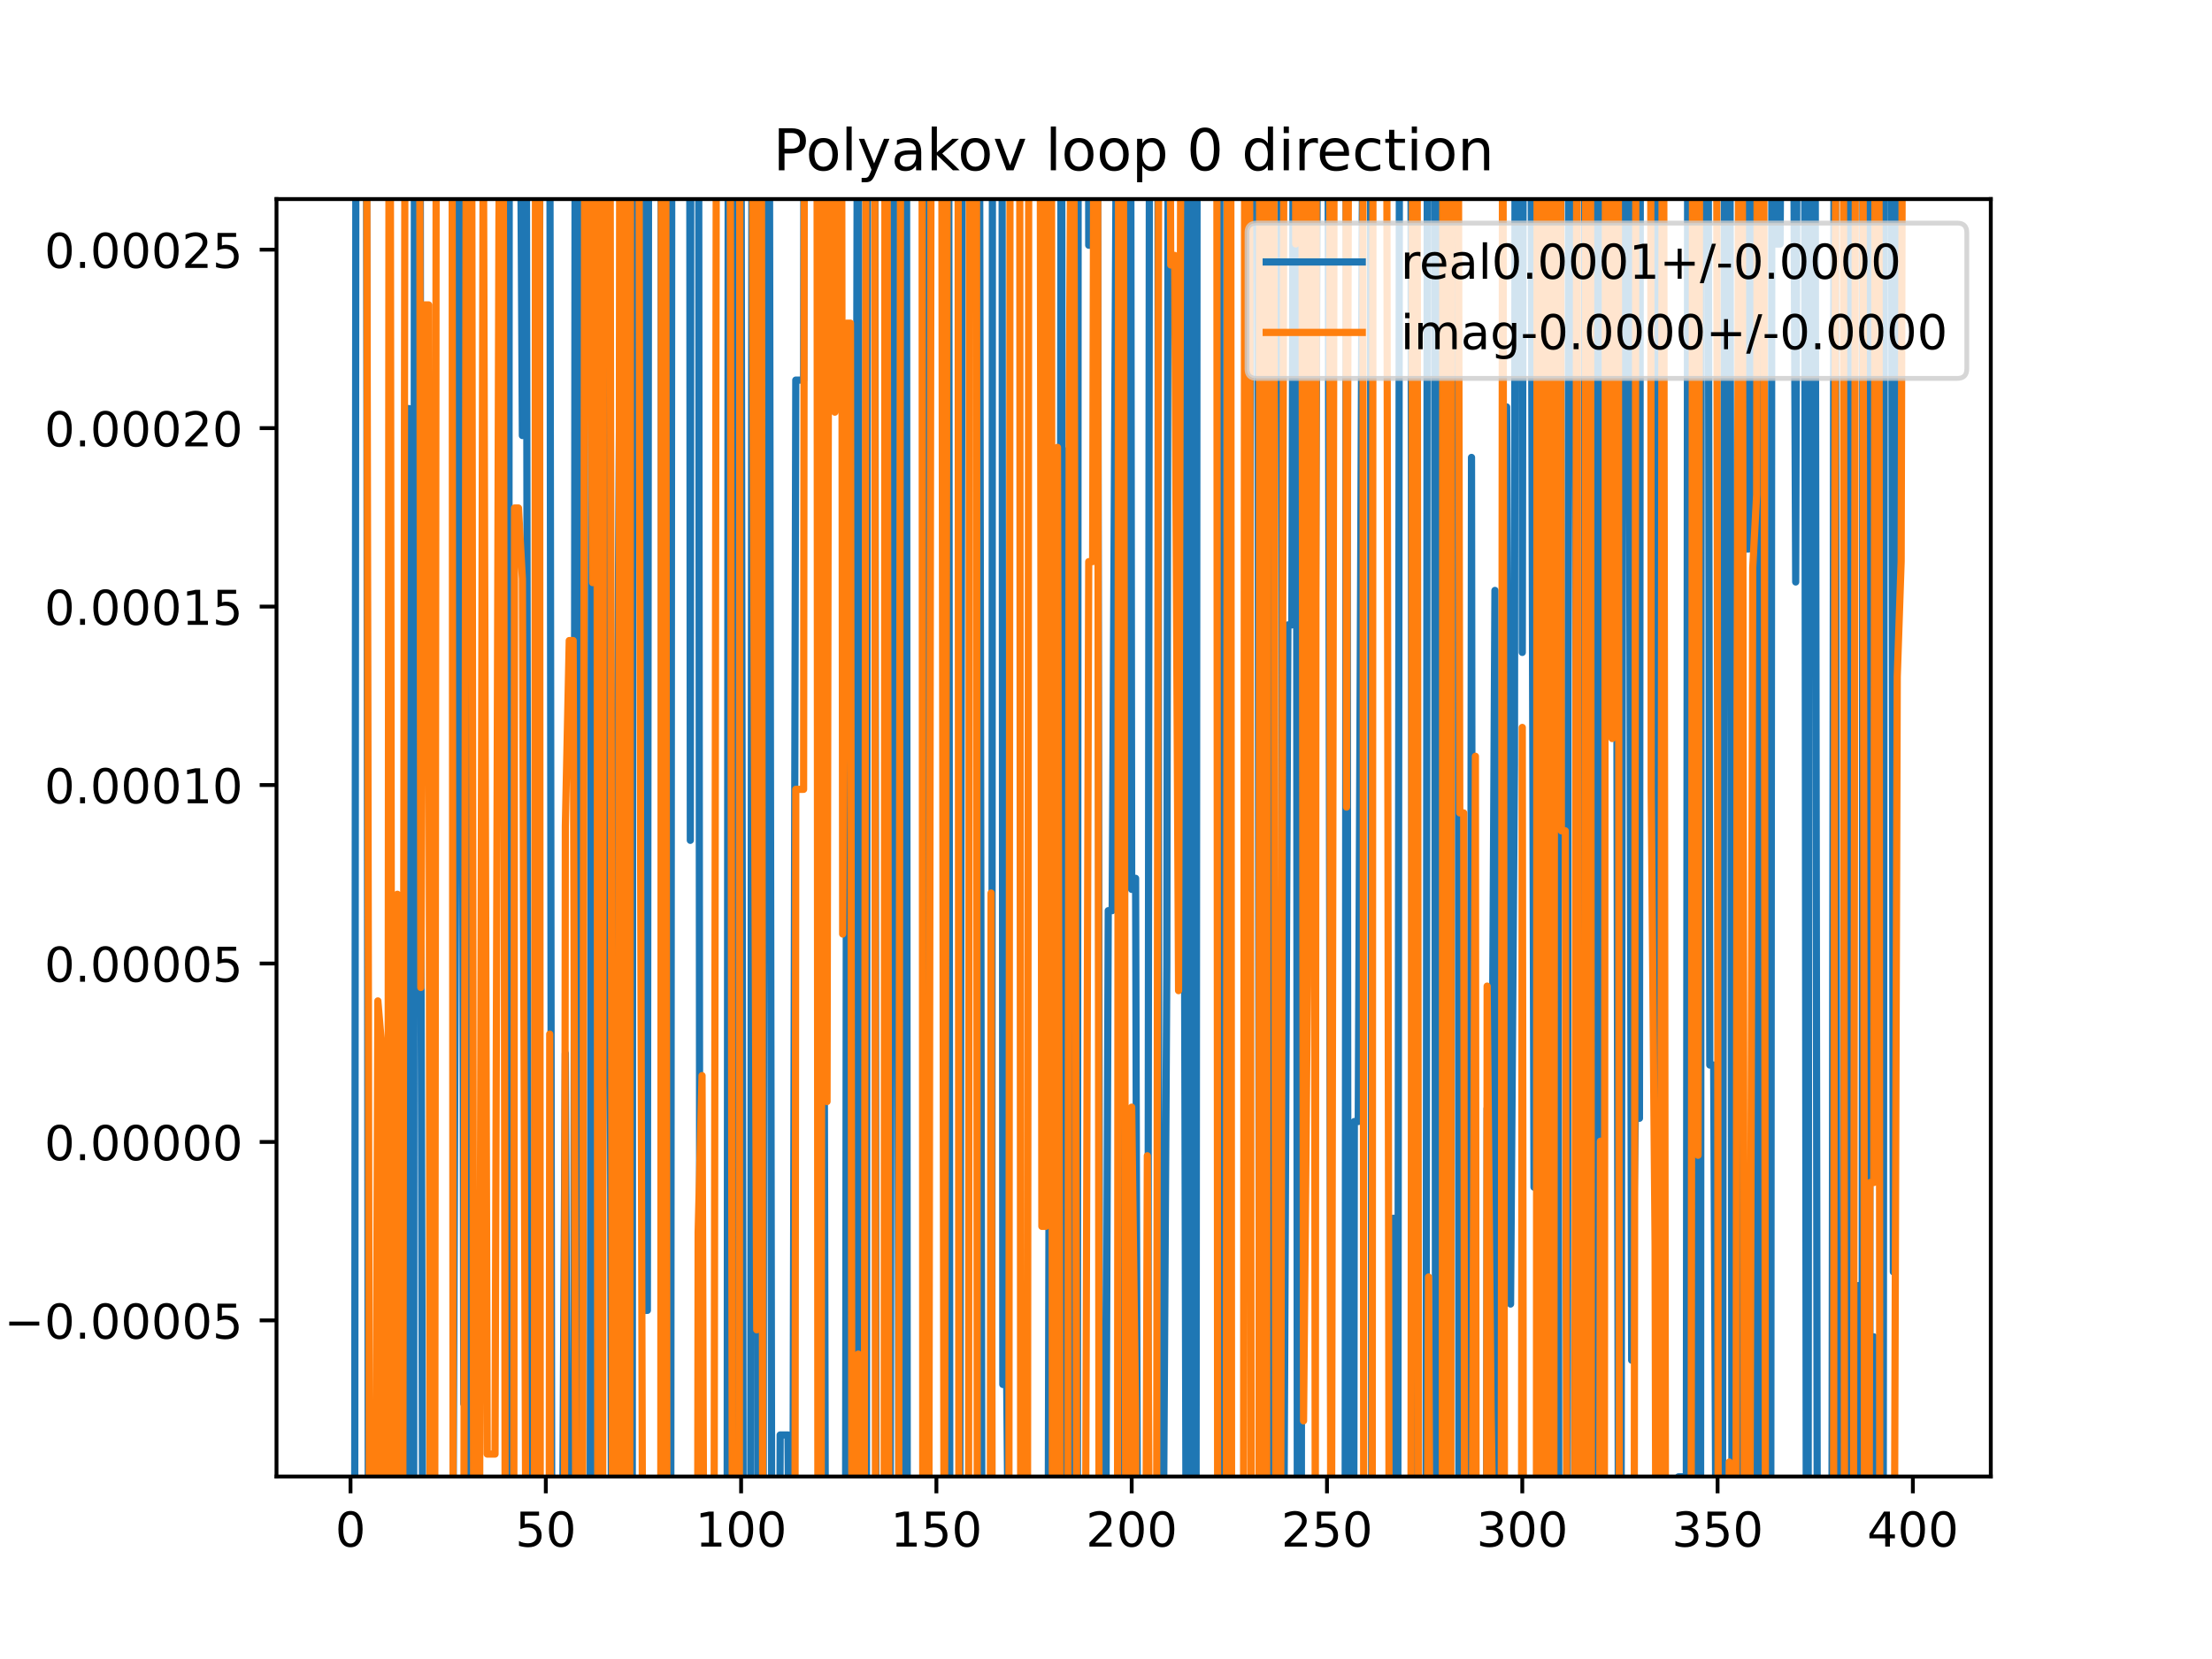 <?xml version="1.0" encoding="utf-8" standalone="no"?>
<!DOCTYPE svg PUBLIC "-//W3C//DTD SVG 1.1//EN"
  "http://www.w3.org/Graphics/SVG/1.1/DTD/svg11.dtd">
<!-- Created with matplotlib (https://matplotlib.org/) -->
<svg height="345.6pt" version="1.1" viewBox="0 0 460.8 345.6" width="460.8pt" xmlns="http://www.w3.org/2000/svg" xmlns:xlink="http://www.w3.org/1999/xlink">
 <defs>
  <style type="text/css">
*{stroke-linecap:butt;stroke-linejoin:round;}
  </style>
 </defs>
 <g id="figure_1">
  <g id="patch_1">
   <path d="M 0 345.6 
L 460.8 345.6 
L 460.8 0 
L 0 0 
z
" style="fill:#ffffff;"/>
  </g>
  <g id="axes_1">
   <g id="patch_2">
    <path d="M 57.6 307.584 
L 414.72 307.584 
L 414.72 41.472 
L 57.6 41.472 
z
" style="fill:#ffffff;"/>
   </g>
   <g id="matplotlib.axis_1">
    <g id="xtick_1">
     <g id="line2d_1">
      <defs>
       <path d="M 0 0 
L 0 3.5 
" id="m5880501906" style="stroke:#000000;stroke-width:0.8;"/>
      </defs>
      <g>
       <use style="stroke:#000000;stroke-width:0.8;" x="73.019" xlink:href="#m5880501906" y="307.584"/>
      </g>
     </g>
     <g id="text_1">
      <!-- 0 -->
      <defs>
       <path d="M 31.781 66.406 
Q 24.172 66.406 20.328 58.906 
Q 16.5 51.422 16.5 36.375 
Q 16.5 21.391 20.328 13.891 
Q 24.172 6.391 31.781 6.391 
Q 39.453 6.391 43.281 13.891 
Q 47.125 21.391 47.125 36.375 
Q 47.125 51.422 43.281 58.906 
Q 39.453 66.406 31.781 66.406 
z
M 31.781 74.219 
Q 44.047 74.219 50.516 64.516 
Q 56.984 54.828 56.984 36.375 
Q 56.984 17.969 50.516 8.266 
Q 44.047 -1.422 31.781 -1.422 
Q 19.531 -1.422 13.062 8.266 
Q 6.594 17.969 6.594 36.375 
Q 6.594 54.828 13.062 64.516 
Q 19.531 74.219 31.781 74.219 
z
" id="DejaVuSans-48"/>
      </defs>
      <g transform="translate(69.838 322.182)scale(0.1 -0.1)">
       <use xlink:href="#DejaVuSans-48"/>
      </g>
     </g>
    </g>
    <g id="xtick_2">
     <g id="line2d_2">
      <g>
       <use style="stroke:#000000;stroke-width:0.8;" x="113.703" xlink:href="#m5880501906" y="307.584"/>
      </g>
     </g>
     <g id="text_2">
      <!-- 50 -->
      <defs>
       <path d="M 10.797 72.906 
L 49.516 72.906 
L 49.516 64.594 
L 19.828 64.594 
L 19.828 46.734 
Q 21.969 47.469 24.109 47.828 
Q 26.266 48.188 28.422 48.188 
Q 40.625 48.188 47.75 41.5 
Q 54.891 34.812 54.891 23.391 
Q 54.891 11.625 47.562 5.094 
Q 40.234 -1.422 26.906 -1.422 
Q 22.312 -1.422 17.547 -0.641 
Q 12.797 0.141 7.719 1.703 
L 7.719 11.625 
Q 12.109 9.234 16.797 8.062 
Q 21.484 6.891 26.703 6.891 
Q 35.156 6.891 40.078 11.328 
Q 45.016 15.766 45.016 23.391 
Q 45.016 31 40.078 35.438 
Q 35.156 39.891 26.703 39.891 
Q 22.75 39.891 18.812 39.016 
Q 14.891 38.141 10.797 36.281 
z
" id="DejaVuSans-53"/>
      </defs>
      <g transform="translate(107.34 322.182)scale(0.1 -0.1)">
       <use xlink:href="#DejaVuSans-53"/>
       <use x="63.623" xlink:href="#DejaVuSans-48"/>
      </g>
     </g>
    </g>
    <g id="xtick_3">
     <g id="line2d_3">
      <g>
       <use style="stroke:#000000;stroke-width:0.8;" x="154.386" xlink:href="#m5880501906" y="307.584"/>
      </g>
     </g>
     <g id="text_3">
      <!-- 100 -->
      <defs>
       <path d="M 12.406 8.297 
L 28.516 8.297 
L 28.516 63.922 
L 10.984 60.406 
L 10.984 69.391 
L 28.422 72.906 
L 38.281 72.906 
L 38.281 8.297 
L 54.391 8.297 
L 54.391 0 
L 12.406 0 
z
" id="DejaVuSans-49"/>
      </defs>
      <g transform="translate(144.842 322.182)scale(0.1 -0.1)">
       <use xlink:href="#DejaVuSans-49"/>
       <use x="63.623" xlink:href="#DejaVuSans-48"/>
       <use x="127.246" xlink:href="#DejaVuSans-48"/>
      </g>
     </g>
    </g>
    <g id="xtick_4">
     <g id="line2d_4">
      <g>
       <use style="stroke:#000000;stroke-width:0.8;" x="195.07" xlink:href="#m5880501906" y="307.584"/>
      </g>
     </g>
     <g id="text_4">
      <!-- 150 -->
      <g transform="translate(185.526 322.182)scale(0.1 -0.1)">
       <use xlink:href="#DejaVuSans-49"/>
       <use x="63.623" xlink:href="#DejaVuSans-53"/>
       <use x="127.246" xlink:href="#DejaVuSans-48"/>
      </g>
     </g>
    </g>
    <g id="xtick_5">
     <g id="line2d_5">
      <g>
       <use style="stroke:#000000;stroke-width:0.8;" x="235.753" xlink:href="#m5880501906" y="307.584"/>
      </g>
     </g>
     <g id="text_5">
      <!-- 200 -->
      <defs>
       <path d="M 19.188 8.297 
L 53.609 8.297 
L 53.609 0 
L 7.328 0 
L 7.328 8.297 
Q 12.938 14.109 22.625 23.891 
Q 32.328 33.688 34.812 36.531 
Q 39.547 41.844 41.422 45.531 
Q 43.312 49.219 43.312 52.781 
Q 43.312 58.594 39.234 62.25 
Q 35.156 65.922 28.609 65.922 
Q 23.969 65.922 18.812 64.312 
Q 13.672 62.703 7.812 59.422 
L 7.812 69.391 
Q 13.766 71.781 18.938 73 
Q 24.125 74.219 28.422 74.219 
Q 39.75 74.219 46.484 68.547 
Q 53.219 62.891 53.219 53.422 
Q 53.219 48.922 51.531 44.891 
Q 49.859 40.875 45.406 35.406 
Q 44.188 33.984 37.641 27.219 
Q 31.109 20.453 19.188 8.297 
z
" id="DejaVuSans-50"/>
      </defs>
      <g transform="translate(226.209 322.182)scale(0.1 -0.1)">
       <use xlink:href="#DejaVuSans-50"/>
       <use x="63.623" xlink:href="#DejaVuSans-48"/>
       <use x="127.246" xlink:href="#DejaVuSans-48"/>
      </g>
     </g>
    </g>
    <g id="xtick_6">
     <g id="line2d_6">
      <g>
       <use style="stroke:#000000;stroke-width:0.8;" x="276.437" xlink:href="#m5880501906" y="307.584"/>
      </g>
     </g>
     <g id="text_6">
      <!-- 250 -->
      <g transform="translate(266.893 322.182)scale(0.1 -0.1)">
       <use xlink:href="#DejaVuSans-50"/>
       <use x="63.623" xlink:href="#DejaVuSans-53"/>
       <use x="127.246" xlink:href="#DejaVuSans-48"/>
      </g>
     </g>
    </g>
    <g id="xtick_7">
     <g id="line2d_7">
      <g>
       <use style="stroke:#000000;stroke-width:0.8;" x="317.12" xlink:href="#m5880501906" y="307.584"/>
      </g>
     </g>
     <g id="text_7">
      <!-- 300 -->
      <defs>
       <path d="M 40.578 39.312 
Q 47.656 37.797 51.625 33 
Q 55.609 28.219 55.609 21.188 
Q 55.609 10.406 48.188 4.484 
Q 40.766 -1.422 27.094 -1.422 
Q 22.516 -1.422 17.656 -0.516 
Q 12.797 0.391 7.625 2.203 
L 7.625 11.719 
Q 11.719 9.328 16.594 8.109 
Q 21.484 6.891 26.812 6.891 
Q 36.078 6.891 40.938 10.547 
Q 45.797 14.203 45.797 21.188 
Q 45.797 27.641 41.281 31.266 
Q 36.766 34.906 28.719 34.906 
L 20.219 34.906 
L 20.219 43.016 
L 29.109 43.016 
Q 36.375 43.016 40.234 45.922 
Q 44.094 48.828 44.094 54.297 
Q 44.094 59.906 40.109 62.906 
Q 36.141 65.922 28.719 65.922 
Q 24.656 65.922 20.016 65.031 
Q 15.375 64.156 9.812 62.312 
L 9.812 71.094 
Q 15.438 72.656 20.344 73.438 
Q 25.25 74.219 29.594 74.219 
Q 40.828 74.219 47.359 69.109 
Q 53.906 64.016 53.906 55.328 
Q 53.906 49.266 50.438 45.094 
Q 46.969 40.922 40.578 39.312 
z
" id="DejaVuSans-51"/>
      </defs>
      <g transform="translate(307.576 322.182)scale(0.1 -0.1)">
       <use xlink:href="#DejaVuSans-51"/>
       <use x="63.623" xlink:href="#DejaVuSans-48"/>
       <use x="127.246" xlink:href="#DejaVuSans-48"/>
      </g>
     </g>
    </g>
    <g id="xtick_8">
     <g id="line2d_8">
      <g>
       <use style="stroke:#000000;stroke-width:0.8;" x="357.804" xlink:href="#m5880501906" y="307.584"/>
      </g>
     </g>
     <g id="text_8">
      <!-- 350 -->
      <g transform="translate(348.26 322.182)scale(0.1 -0.1)">
       <use xlink:href="#DejaVuSans-51"/>
       <use x="63.623" xlink:href="#DejaVuSans-53"/>
       <use x="127.246" xlink:href="#DejaVuSans-48"/>
      </g>
     </g>
    </g>
    <g id="xtick_9">
     <g id="line2d_9">
      <g>
       <use style="stroke:#000000;stroke-width:0.8;" x="398.487" xlink:href="#m5880501906" y="307.584"/>
      </g>
     </g>
     <g id="text_9">
      <!-- 400 -->
      <defs>
       <path d="M 37.797 64.312 
L 12.891 25.391 
L 37.797 25.391 
z
M 35.203 72.906 
L 47.609 72.906 
L 47.609 25.391 
L 58.016 25.391 
L 58.016 17.188 
L 47.609 17.188 
L 47.609 0 
L 37.797 0 
L 37.797 17.188 
L 4.891 17.188 
L 4.891 26.703 
z
" id="DejaVuSans-52"/>
      </defs>
      <g transform="translate(388.944 322.182)scale(0.1 -0.1)">
       <use xlink:href="#DejaVuSans-52"/>
       <use x="63.623" xlink:href="#DejaVuSans-48"/>
       <use x="127.246" xlink:href="#DejaVuSans-48"/>
      </g>
     </g>
    </g>
   </g>
   <g id="matplotlib.axis_2">
    <g id="ytick_1">
     <g id="line2d_10">
      <defs>
       <path d="M 0 0 
L -3.5 0 
" id="ma9c13349fd" style="stroke:#000000;stroke-width:0.8;"/>
      </defs>
      <g>
       <use style="stroke:#000000;stroke-width:0.8;" x="57.6" xlink:href="#ma9c13349fd" y="275.065"/>
      </g>
     </g>
     <g id="text_10">
      <!-- −0.00005 -->
      <defs>
       <path d="M 10.594 35.5 
L 73.188 35.5 
L 73.188 27.203 
L 10.594 27.203 
z
" id="DejaVuSans-8722"/>
       <path d="M 10.688 12.406 
L 21 12.406 
L 21 0 
L 10.688 0 
z
" id="DejaVuSans-46"/>
      </defs>
      <g transform="translate(0.867 278.864)scale(0.1 -0.1)">
       <use xlink:href="#DejaVuSans-8722"/>
       <use x="83.789" xlink:href="#DejaVuSans-48"/>
       <use x="147.412" xlink:href="#DejaVuSans-46"/>
       <use x="179.199" xlink:href="#DejaVuSans-48"/>
       <use x="242.822" xlink:href="#DejaVuSans-48"/>
       <use x="306.445" xlink:href="#DejaVuSans-48"/>
       <use x="370.068" xlink:href="#DejaVuSans-48"/>
       <use x="433.691" xlink:href="#DejaVuSans-53"/>
      </g>
     </g>
    </g>
    <g id="ytick_2">
     <g id="line2d_11">
      <g>
       <use style="stroke:#000000;stroke-width:0.8;" x="57.6" xlink:href="#ma9c13349fd" y="237.889"/>
      </g>
     </g>
     <g id="text_11">
      <!-- 0.00000 -->
      <g transform="translate(9.247 241.689)scale(0.1 -0.1)">
       <use xlink:href="#DejaVuSans-48"/>
       <use x="63.623" xlink:href="#DejaVuSans-46"/>
       <use x="95.41" xlink:href="#DejaVuSans-48"/>
       <use x="159.033" xlink:href="#DejaVuSans-48"/>
       <use x="222.656" xlink:href="#DejaVuSans-48"/>
       <use x="286.279" xlink:href="#DejaVuSans-48"/>
       <use x="349.902" xlink:href="#DejaVuSans-48"/>
      </g>
     </g>
    </g>
    <g id="ytick_3">
     <g id="line2d_12">
      <g>
       <use style="stroke:#000000;stroke-width:0.8;" x="57.6" xlink:href="#ma9c13349fd" y="200.714"/>
      </g>
     </g>
     <g id="text_12">
      <!-- 0.00005 -->
      <g transform="translate(9.247 204.513)scale(0.1 -0.1)">
       <use xlink:href="#DejaVuSans-48"/>
       <use x="63.623" xlink:href="#DejaVuSans-46"/>
       <use x="95.41" xlink:href="#DejaVuSans-48"/>
       <use x="159.033" xlink:href="#DejaVuSans-48"/>
       <use x="222.656" xlink:href="#DejaVuSans-48"/>
       <use x="286.279" xlink:href="#DejaVuSans-48"/>
       <use x="349.902" xlink:href="#DejaVuSans-53"/>
      </g>
     </g>
    </g>
    <g id="ytick_4">
     <g id="line2d_13">
      <g>
       <use style="stroke:#000000;stroke-width:0.8;" x="57.6" xlink:href="#ma9c13349fd" y="163.538"/>
      </g>
     </g>
     <g id="text_13">
      <!-- 0.00010 -->
      <g transform="translate(9.247 167.338)scale(0.1 -0.1)">
       <use xlink:href="#DejaVuSans-48"/>
       <use x="63.623" xlink:href="#DejaVuSans-46"/>
       <use x="95.41" xlink:href="#DejaVuSans-48"/>
       <use x="159.033" xlink:href="#DejaVuSans-48"/>
       <use x="222.656" xlink:href="#DejaVuSans-48"/>
       <use x="286.279" xlink:href="#DejaVuSans-49"/>
       <use x="349.902" xlink:href="#DejaVuSans-48"/>
      </g>
     </g>
    </g>
    <g id="ytick_5">
     <g id="line2d_14">
      <g>
       <use style="stroke:#000000;stroke-width:0.8;" x="57.6" xlink:href="#ma9c13349fd" y="126.363"/>
      </g>
     </g>
     <g id="text_14">
      <!-- 0.00015 -->
      <g transform="translate(9.247 130.162)scale(0.1 -0.1)">
       <use xlink:href="#DejaVuSans-48"/>
       <use x="63.623" xlink:href="#DejaVuSans-46"/>
       <use x="95.41" xlink:href="#DejaVuSans-48"/>
       <use x="159.033" xlink:href="#DejaVuSans-48"/>
       <use x="222.656" xlink:href="#DejaVuSans-48"/>
       <use x="286.279" xlink:href="#DejaVuSans-49"/>
       <use x="349.902" xlink:href="#DejaVuSans-53"/>
      </g>
     </g>
    </g>
    <g id="ytick_6">
     <g id="line2d_15">
      <g>
       <use style="stroke:#000000;stroke-width:0.8;" x="57.6" xlink:href="#ma9c13349fd" y="89.187"/>
      </g>
     </g>
     <g id="text_15">
      <!-- 0.00020 -->
      <g transform="translate(9.247 92.987)scale(0.1 -0.1)">
       <use xlink:href="#DejaVuSans-48"/>
       <use x="63.623" xlink:href="#DejaVuSans-46"/>
       <use x="95.41" xlink:href="#DejaVuSans-48"/>
       <use x="159.033" xlink:href="#DejaVuSans-48"/>
       <use x="222.656" xlink:href="#DejaVuSans-48"/>
       <use x="286.279" xlink:href="#DejaVuSans-50"/>
       <use x="349.902" xlink:href="#DejaVuSans-48"/>
      </g>
     </g>
    </g>
    <g id="ytick_7">
     <g id="line2d_16">
      <g>
       <use style="stroke:#000000;stroke-width:0.8;" x="57.6" xlink:href="#ma9c13349fd" y="52.012"/>
      </g>
     </g>
     <g id="text_16">
      <!-- 0.00025 -->
      <g transform="translate(9.247 55.811)scale(0.1 -0.1)">
       <use xlink:href="#DejaVuSans-48"/>
       <use x="63.623" xlink:href="#DejaVuSans-46"/>
       <use x="95.41" xlink:href="#DejaVuSans-48"/>
       <use x="159.033" xlink:href="#DejaVuSans-48"/>
       <use x="222.656" xlink:href="#DejaVuSans-48"/>
       <use x="286.279" xlink:href="#DejaVuSans-50"/>
       <use x="349.902" xlink:href="#DejaVuSans-53"/>
      </g>
     </g>
    </g>
   </g>
   <g id="line2d_17">
    <path clip-path="url(#pa0ac9e5955)" d="M 73.867 346.6 
L 74.157 -1 
M 76.33 -1 
L 76.756 346.6 
M 77.766 346.6 
L 77.901 292.949 
L 78.118 346.6 
M 80.278 346.6 
L 80.342 223.961 
L 80.429 346.6 
M 81.877 346.6 
L 81.969 215.849 
L 82.783 311.044 
L 82.841 346.6 
M 84.117 346.6 
L 84.41 85.116 
L 85.224 85.116 
L 85.638 346.6 
M 86.166 346.6 
L 86.343 -1 
M 87.536 -1 
L 87.665 187 
L 88.118 346.6 
M 94.261 346.6 
L 94.988 163.257 
L 95.426 -1 
M 96.066 -1 
L 96.616 292.415 
L 97.429 99.717 
L 97.626 346.6 
M 99.788 346.6 
L 99.87 288.026 
L 99.955 346.6 
M 105.872 346.6 
L 106.106 -1 
M 108.296 -1 
L 108.821 90.731 
L 109.634 13.123 
L 110.133 346.6 
M 111.768 346.6 
L 112.53 -1 
M 114.524 -1 
L 114.97 346.6 
M 117.043 346.6 
L 117.771 219.472 
L 118.276 346.6 
M 119.479 346.6 
L 119.84 -1 
M 120.645 -1 
L 121.129 346.6 
M 122.917 346.6 
L 123.316 -1 
M 123.557 -1 
L 123.798 346.6 
M 125.053 346.6 
L 125.094 309.717 
L 125.908 191.037 
L 126.721 19.702 
L 127.434 346.6 
M 127.728 346.6 
L 128.349 197.788 
L 129.162 70.349 
L 129.976 70.349 
L 130.307 346.6 
M 131.696 346.6 
L 131.892 -1 
M 133.566 -1 
L 134.044 272.975 
L 134.858 272.975 
L 135.138 -1 
M 137.696 -1 
L 137.949 346.6 
M 138.834 346.6 
L 138.926 317.625 
L 139.74 317.625 
L 139.957 -1 
M 143.672 -1 
L 143.808 175.054 
L 143.917 -1 
M 145.525 -1 
L 145.836 346.6 
M 151.457 346.6 
L 151.723 -1 
M 152.248 -1 
L 152.609 346.6 
M 152.904 346.6 
L 153.255 -1 
M 154.33 -1 
L 154.386 22.22 
L 154.855 346.6 
M 156.36 346.6 
L 156.658 -1 
M 157.746 -1 
L 157.964 346.6 
M 158.97 346.6 
L 159.199 -1 
M 160.248 -1 
L 160.799 346.6 
M 162.384 346.6 
L 162.523 298.927 
L 164.15 298.927 
L 164.507 346.6 
M 165.115 346.6 
L 165.777 79.182 
L 167.405 79.182 
L 167.507 -1 
M 171.241 -1 
L 171.988 346.6 
M 176.117 346.6 
L 176.355 142.389 
L 177.169 142.389 
L 177.983 287.101 
L 178.648 -1 
M 178.842 -1 
L 179.088 346.6 
M 180.472 346.6 
L 180.704 -1 
M 182.231 -1 
L 182.501 346.6 
M 184.361 346.6 
L 184.492 256.882 
L 184.956 346.6 
M 185.399 346.6 
L 185.876 -1 
M 186.564 -1 
L 186.933 146.01 
L 187.319 346.6 
M 187.902 346.6 
L 188.146 -1 
M 188.842 -1 
L 189.008 346.6 
M 192.53 346.6 
L 192.629 291.262 
L 192.98 -1 
M 197.624 -1 
L 197.885 346.6 
M 199.908 346.6 
L 199.952 313.489 
L 200.504 -1 
M 204.023 -1 
L 204.588 346.6 
M 206.599 346.6 
L 206.752 -1 
M 208.743 -1 
L 208.902 288.406 
L 209.716 288.406 
L 210.256 346.6 
M 213.765 346.6 
L 213.784 333.449 
L 213.812 346.6 
M 218.298 346.6 
L 218.666 193.589 
L 218.84 346.6 
M 220.654 346.6 
L 221.05 -1 
M 221.156 -1 
L 221.496 346.6 
M 222.435 346.6 
L 222.734 93.495 
L 223.306 346.6 
M 224.429 346.6 
L 224.617 -1 
M 226.764 -1 
L 226.803 51.081 
L 227.616 51.081 
L 227.888 -1 
M 228.597 -1 
L 229.156 346.6 
M 230.268 346.6 
L 230.871 189.703 
L 231.685 189.703 
L 232.686 -1 
M 233.577 -1 
L 234.126 345.339 
L 234.461 -1 
M 235.531 -1 
L 235.753 185.274 
L 236.567 182.968 
L 237.015 346.6 
M 239.075 346.6 
L 239.475 -1 
M 241.206 -1 
L 241.449 336.396 
L 242.263 336.396 
L 243.076 200.856 
L 243.386 -1 
M 246.302 -1 
L 246.331 28.269 
L 247.142 346.6 
M 247.147 346.6 
L 247.799 -1 
M 248.032 -1 
L 248.333 346.6 
M 249.142 346.6 
L 249.396 -1 
M 254.109 -1 
L 254.259 346.6 
M 255.317 346.6 
L 255.829 -1 
M 259.532 -1 
L 260.163 258.944 
L 260.581 -1 
M 261.95 -1 
L 262.42 346.6 
M 264.361 346.6 
L 264.707 -1 
M 266.714 -1 
L 267.486 314.467 
L 268.3 130.18 
L 269.114 130.18 
L 269.46 -1 
M 270.044 -1 
L 270.273 346.6 
M 271.088 346.6 
L 271.258 -1 
M 272.345 -1 
L 272.368 17.304 
L 272.482 -1 
M 273.537 -1 
L 273.996 144.228 
L 274.525 -1 
M 276.591 -1 
L 277.332 346.6 
M 280.198 346.6 
L 280.468 -1 
M 280.549 -1 
L 280.868 346.6 
M 281.98 346.6 
L 282.132 233.635 
L 282.946 233.635 
L 283.76 49.434 
L 284.094 -1 
M 285.456 -1 
L 285.785 346.6 
M 290.129 346.6 
L 290.269 253.778 
L 290.756 346.6 
M 291.155 346.6 
L 291.558 -1 
M 293.899 -1 
L 294.301 346.6 
M 297.052 346.6 
L 297.356 -1 
M 298.815 -1 
L 299.083 346.6 
M 299.478 346.6 
L 299.986 -1 
M 300.063 -1 
L 300.382 346.6 
M 301.378 346.6 
L 301.741 -1 
M 303.716 -1 
L 303.925 346.6 
M 306.198 346.6 
L 306.543 95.288 
L 306.849 346.6 
M 309.649 346.6 
L 309.797 230.917 
L 310.611 270.688 
L 311.425 122.996 
L 311.731 346.6 
M 312.773 346.6 
L 313.052 153.525 
L 313.866 84.767 
L 314.679 271.657 
L 315.493 159.161 
L 315.637 -1 
M 316.994 -1 
L 317.12 135.911 
L 317.357 -1 
M 318.874 -1 
L 319.561 247.317 
L 320.02 -1 
M 320.529 -1 
L 320.809 346.6 
M 321.469 346.6 
L 321.675 -1 
M 323.456 -1 
L 323.63 244.44 
L 324.443 38.046 
L 324.755 346.6 
M 326.487 346.6 
L 326.778 -1 
M 327.978 -1 
L 328.512 241.677 
L 328.626 346.6 
M 329.854 346.6 
L 330.139 2.09 
L 330.78 346.6 
M 332.043 346.6 
L 332.276 -1 
M 332.893 -1 
L 333.133 346.6 
M 333.702 346.6 
L 333.985 -1 
M 336.568 -1 
L 337.18 346.6 
M 337.67 346.6 
L 338.127 -1 
M 339.23 -1 
L 339.903 283.357 
L 340.717 228.918 
L 341.53 232.959 
L 341.737 -1 
M 344.8 -1 
L 345.542 346.6 
M 345.828 346.6 
L 346.412 279.29 
L 346.692 346.6 
M 349.601 346.6 
L 349.667 307.647 
L 351.294 307.647 
L 351.603 -1 
M 352.659 -1 
L 352.996 346.6 
M 354.25 346.6 
L 354.418 -1 
M 355.808 -1 
L 356.176 221.863 
L 356.99 221.863 
L 357.567 346.6 
M 358.792 346.6 
L 359.262 -1 
M 360.356 -1 
L 360.847 346.6 
M 362.239 346.6 
L 362.406 -1 
M 363.365 -1 
L 363.499 114.359 
L 364.313 114.359 
L 364.526 -1 
M 365.36 -1 
L 365.609 346.6 
M 366.334 346.6 
L 366.628 -1 
M 366.892 -1 
L 367.212 346.6 
M 368.868 346.6 
L 369.126 -1 
M 369.719 -1 
L 370.009 50.839 
L 370.822 50.839 
L 371.174 -1 
M 373.555 -1 
L 374.077 121.237 
L 374.42 -1 
M 375.909 -1 
L 376.313 346.6 
M 376.649 346.6 
L 376.907 -1 
M 378.094 -1 
L 378.605 346.6 
M 381.588 346.6 
L 382.106 -1 
M 382.301 -1 
L 382.719 346.6 
M 384.049 346.6 
L 384.33 -1 
M 385.008 -1 
L 385.315 346.6 
M 387.031 346.6 
L 387.096 267.816 
L 387.91 299.313 
L 388.103 -1 
M 389.354 -1 
L 389.537 278.492 
L 390.351 278.492 
L 390.465 346.6 
M 392.289 346.6 
L 392.581 -1 
M 394 -1 
L 394.419 264.95 
L 395.415 -1 
M 396.634 -1 
L 396.86 39.768 
L 397.674 39.768 
L 398.487 21.423 
L 398.487 21.423 
" style="fill:none;stroke:#1f77b4;stroke-linecap:square;stroke-width:1.5;"/>
   </g>
   <g id="line2d_18">
    <path clip-path="url(#pa0ac9e5955)" d="M 76.343 -1 
L 77.009 346.6 
M 78.2 346.6 
L 78.715 208.51 
L 79.528 218.095 
L 79.702 346.6 
M 80.758 346.6 
L 81.063 -1 
M 81.282 -1 
L 81.695 346.6 
M 82.45 346.6 
L 82.783 186.289 
L 83.175 346.6 
M 83.862 346.6 
L 84.396 -1 
M 87.411 -1 
L 87.665 205.706 
L 88.479 63.513 
L 89.292 63.513 
L 89.619 346.6 
M 90.537 346.6 
L 90.892 -1 
M 94.171 -1 
L 94.174 0.844 
L 94.403 346.6 
M 96.523 346.6 
L 96.616 332.792 
L 97.164 -1 
M 98.222 -1 
L 98.243 3.25 
L 98.716 346.6 
M 99.815 346.6 
L 99.87 328.714 
L 100.684 18.795 
L 101.498 302.911 
L 103.125 302.911 
L 103.939 45.733 
L 104.342 -1 
M 104.815 -1 
L 105.272 346.6 
M 107.019 346.6 
L 107.193 105.827 
L 108.007 105.827 
L 108.821 120.563 
L 109.614 346.6 
M 111.299 346.6 
L 111.58 -1 
M 112.384 -1 
L 112.559 346.6 
M 114.38 346.6 
L 114.516 215.42 
L 114.662 346.6 
M 117.567 346.6 
L 117.771 172.139 
L 118.585 133.442 
L 119.398 133.442 
L 120.026 346.6 
M 121.327 346.6 
L 121.839 7.005 
L 122.653 7.005 
L 123.467 121.373 
L 124.033 -1 
M 124.317 -1 
L 124.553 346.6 
M 125.534 346.6 
L 125.726 -1 
M 127.048 -1 
L 127.655 346.6 
M 128.73 346.6 
L 129.127 -1 
M 129.999 -1 
L 130.26 346.6 
M 131.166 346.6 
L 131.351 -1 
M 133.097 -1 
L 133.231 93.882 
L 133.908 346.6 
M 137.64 346.6 
L 137.795 -1 
M 138.675 -1 
L 138.926 316.886 
L 139.74 316.886 
L 139.909 346.6 
M 145.298 346.6 
L 145.436 256.69 
L 146.249 224.07 
L 146.658 346.6 
M 148.719 346.6 
L 149.263 -1 
M 152.083 -1 
L 152.594 346.6 
M 154.014 346.6 
L 154.122 -1 
M 156.782 -1 
L 156.827 66.693 
L 157.641 277.015 
L 158.156 -1 
M 158.595 -1 
L 158.899 346.6 
M 165.589 346.6 
L 165.777 164.435 
L 167.405 164.435 
L 167.582 -1 
M 170.194 -1 
L 170.399 346.6 
M 171.042 346.6 
L 171.342 -1 
M 171.796 -1 
L 172.287 229.476 
L 172.716 -1 
M 173.673 -1 
L 173.914 85.863 
L 174.035 -1 
M 175.312 -1 
L 175.542 194.569 
L 176.355 67.326 
L 177.169 67.326 
L 177.497 346.6 
M 178.687 346.6 
L 178.796 282.078 
L 178.917 346.6 
M 180.029 346.6 
L 180.423 -1 
M 182.217 -1 
L 182.4 346.6 
M 184.172 346.6 
L 184.366 -1 
M 184.774 -1 
L 185.209 346.6 
M 187.182 346.6 
L 187.636 -1 
M 190.17 -1 
L 190.188 18.297 
L 190.215 -1 
M 192.075 -1 
L 192.242 346.6 
M 193.463 346.6 
L 193.994 -1 
M 196.15 -1 
L 196.69 346.6 
M 196.706 346.6 
L 197.381 -1 
M 199.581 -1 
L 199.763 346.6 
M 201.757 346.6 
L 201.977 -1 
M 203.4 -1 
L 203.593 346.6 
M 206.266 346.6 
L 206.461 186.036 
L 206.723 346.6 
M 210.149 346.6 
L 210.429 -1 
M 212.413 -1 
L 212.645 346.6 
M 214.023 346.6 
L 214.33 -1 
M 216.666 -1 
L 217.039 255.469 
L 217.852 255.469 
L 218.099 -1 
M 219.034 -1 
L 219.251 346.6 
M 219.96 346.6 
L 220.293 93.194 
L 220.904 346.6 
M 222.417 346.6 
L 222.734 85.569 
L 223.232 -1 
M 223.658 -1 
L 224.351 346.6 
M 226.066 346.6 
L 226.803 117.003 
L 227.616 117.003 
L 227.917 -1 
M 228.629 -1 
L 228.971 346.6 
M 232.782 346.6 
L 233.043 -1 
M 233.975 -1 
L 234.558 346.6 
M 235.484 346.6 
L 235.753 230.64 
L 236.567 294.885 
L 236.679 346.6 
M 238.639 346.6 
L 239.008 240.773 
L 239.517 346.6 
M 240.911 346.6 
L 241.404 -1 
M 243.657 -1 
L 243.89 55.202 
L 244.704 53.205 
L 245.517 206.371 
L 246.047 -1 
M 251.193 -1 
L 251.213 19.726 
L 251.226 -1 
M 253.481 -1 
L 253.671 346.6 
M 255.448 346.6 
L 255.702 -1 
M 256.386 -1 
L 256.574 346.6 
M 259.031 346.6 
L 259.309 -1 
M 260.278 -1 
L 260.68 346.6 
M 262.26 346.6 
L 262.421 -1 
M 262.82 -1 
L 263.009 346.6 
M 263.838 346.6 
L 264.031 -1 
M 265.305 -1 
L 265.832 346.6 
M 266.714 346.6 
L 267.523 -1 
M 269.828 -1 
L 269.927 50.819 
L 270.03 -1 
M 271.186 -1 
L 271.555 295.99 
L 272.368 205.22 
L 272.604 -1 
M 273.675 -1 
L 273.996 327.719 
L 274.221 -1 
M 276.992 -1 
L 277.216 346.6 
M 277.345 346.6 
L 277.97 -1 
M 280.386 -1 
L 280.505 168.127 
L 281.003 -1 
M 283.902 -1 
L 284.094 346.6 
M 285.846 346.6 
L 286.029 -1 
M 288.852 -1 
L 289.412 346.6 
M 293.898 346.6 
L 294.283 -1 
M 295.197 -1 
L 295.525 346.6 
M 297.271 346.6 
L 297.592 266.024 
L 297.983 346.6 
M 300.442 346.6 
L 300.583 -1 
M 301.074 -1 
L 301.195 346.6 
M 302.227 346.6 
L 302.375 -1 
M 303.759 -1 
L 304.101 169.344 
L 304.915 169.344 
L 305.125 346.6 
M 306.62 346.6 
L 307.356 157.54 
L 307.52 346.6 
M 309.69 346.6 
L 309.797 205.427 
L 310.611 293.589 
L 311.427 346.6 
M 312.713 346.6 
L 313.021 -1 
M 313.086 -1 
L 313.43 346.6 
M 316.93 346.6 
L 317.12 151.535 
L 317.384 346.6 
M 320.049 346.6 
L 320.223 -1 
M 320.653 -1 
L 320.971 346.6 
M 321.335 346.6 
L 321.55 -1 
M 322.496 -1 
L 322.729 346.6 
M 323.671 346.6 
L 323.938 -1 
M 325.087 -1 
L 325.257 173.071 
L 326.071 173.071 
L 326.422 346.6 
M 328.015 346.6 
L 328.499 -1 
M 328.519 -1 
L 328.788 346.6 
M 330.032 346.6 
L 330.359 -1 
M 331.33 -1 
L 331.531 346.6 
M 333.209 346.6 
L 333.394 237.738 
L 334.207 330.99 
L 334.467 -1 
M 335.689 -1 
L 335.835 153.852 
L 335.988 -1 
M 337.108 -1 
L 337.348 346.6 
M 340.412 346.6 
L 340.812 -1 
M 343.859 -1 
L 343.971 164.923 
L 344.785 259.557 
L 344.983 346.6 
M 345.899 346.6 
L 346.284 -1 
M 346.553 -1 
L 346.975 346.6 
M 347.966 346.6 
L 348.04 326.112 
L 348.061 346.6 
M 352.27 346.6 
L 352.616 -1 
M 353.377 -1 
L 353.735 240.659 
L 354.097 -1 
M 357.581 -1 
L 357.804 155.27 
L 357.943 346.6 
M 360.126 346.6 
L 360.245 304.559 
L 360.319 346.6 
M 361.609 346.6 
L 361.872 146.905 
L 362.27 -1 
M 362.912 -1 
L 363.421 346.6 
M 364.468 346.6 
L 365.127 118.214 
L 365.94 103.07 
L 366.106 -1 
M 367.389 -1 
L 367.568 114.008 
L 367.781 346.6 
M 381.928 346.6 
L 382.214 117.625 
L 382.474 -1 
M 384.014 -1 
L 384.253 346.6 
M 386.088 346.6 
L 386.545 -1 
M 388.087 -1 
L 388.44 346.6 
M 389.321 346.6 
L 389.537 246.346 
L 390.351 246.346 
L 390.628 -1 
M 391.417 -1 
L 391.6 346.6 
M 394.568 346.6 
L 395.233 141.005 
L 396.046 116.932 
L 396.35 -1 
L 396.35 -1 
" style="fill:none;stroke:#ff7f0e;stroke-linecap:square;stroke-width:1.5;"/>
   </g>
   <g id="patch_3">
    <path d="M 57.6 307.584 
L 57.6 41.472 
" style="fill:none;stroke:#000000;stroke-linecap:square;stroke-linejoin:miter;stroke-width:0.8;"/>
   </g>
   <g id="patch_4">
    <path d="M 414.72 307.584 
L 414.72 41.472 
" style="fill:none;stroke:#000000;stroke-linecap:square;stroke-linejoin:miter;stroke-width:0.8;"/>
   </g>
   <g id="patch_5">
    <path d="M 57.6 307.584 
L 414.72 307.584 
" style="fill:none;stroke:#000000;stroke-linecap:square;stroke-linejoin:miter;stroke-width:0.8;"/>
   </g>
   <g id="patch_6">
    <path d="M 57.6 41.472 
L 414.72 41.472 
" style="fill:none;stroke:#000000;stroke-linecap:square;stroke-linejoin:miter;stroke-width:0.8;"/>
   </g>
   <g id="text_17">
    <!-- Polyakov loop 0 direction -->
    <defs>
     <path d="M 19.672 64.797 
L 19.672 37.406 
L 32.078 37.406 
Q 38.969 37.406 42.719 40.969 
Q 46.484 44.531 46.484 51.125 
Q 46.484 57.672 42.719 61.234 
Q 38.969 64.797 32.078 64.797 
z
M 9.812 72.906 
L 32.078 72.906 
Q 44.344 72.906 50.609 67.359 
Q 56.891 61.812 56.891 51.125 
Q 56.891 40.328 50.609 34.812 
Q 44.344 29.297 32.078 29.297 
L 19.672 29.297 
L 19.672 0 
L 9.812 0 
z
" id="DejaVuSans-80"/>
     <path d="M 30.609 48.391 
Q 23.391 48.391 19.188 42.75 
Q 14.984 37.109 14.984 27.297 
Q 14.984 17.484 19.156 11.844 
Q 23.344 6.203 30.609 6.203 
Q 37.797 6.203 41.984 11.859 
Q 46.188 17.531 46.188 27.297 
Q 46.188 37.016 41.984 42.703 
Q 37.797 48.391 30.609 48.391 
z
M 30.609 56 
Q 42.328 56 49.016 48.375 
Q 55.719 40.766 55.719 27.297 
Q 55.719 13.875 49.016 6.219 
Q 42.328 -1.422 30.609 -1.422 
Q 18.844 -1.422 12.172 6.219 
Q 5.516 13.875 5.516 27.297 
Q 5.516 40.766 12.172 48.375 
Q 18.844 56 30.609 56 
z
" id="DejaVuSans-111"/>
     <path d="M 9.422 75.984 
L 18.406 75.984 
L 18.406 0 
L 9.422 0 
z
" id="DejaVuSans-108"/>
     <path d="M 32.172 -5.078 
Q 28.375 -14.844 24.75 -17.812 
Q 21.141 -20.797 15.094 -20.797 
L 7.906 -20.797 
L 7.906 -13.281 
L 13.188 -13.281 
Q 16.891 -13.281 18.938 -11.516 
Q 21 -9.766 23.484 -3.219 
L 25.094 0.875 
L 2.984 54.688 
L 12.5 54.688 
L 29.594 11.922 
L 46.688 54.688 
L 56.203 54.688 
z
" id="DejaVuSans-121"/>
     <path d="M 34.281 27.484 
Q 23.391 27.484 19.188 25 
Q 14.984 22.516 14.984 16.5 
Q 14.984 11.719 18.141 8.906 
Q 21.297 6.109 26.703 6.109 
Q 34.188 6.109 38.703 11.406 
Q 43.219 16.703 43.219 25.484 
L 43.219 27.484 
z
M 52.203 31.203 
L 52.203 0 
L 43.219 0 
L 43.219 8.297 
Q 40.141 3.328 35.547 0.953 
Q 30.953 -1.422 24.312 -1.422 
Q 15.922 -1.422 10.953 3.297 
Q 6 8.016 6 15.922 
Q 6 25.141 12.172 29.828 
Q 18.359 34.516 30.609 34.516 
L 43.219 34.516 
L 43.219 35.406 
Q 43.219 41.609 39.141 45 
Q 35.062 48.391 27.688 48.391 
Q 23 48.391 18.547 47.266 
Q 14.109 46.141 10.016 43.891 
L 10.016 52.203 
Q 14.938 54.109 19.578 55.047 
Q 24.219 56 28.609 56 
Q 40.484 56 46.344 49.844 
Q 52.203 43.703 52.203 31.203 
z
" id="DejaVuSans-97"/>
     <path d="M 9.078 75.984 
L 18.109 75.984 
L 18.109 31.109 
L 44.922 54.688 
L 56.391 54.688 
L 27.391 29.109 
L 57.625 0 
L 45.906 0 
L 18.109 26.703 
L 18.109 0 
L 9.078 0 
z
" id="DejaVuSans-107"/>
     <path d="M 2.984 54.688 
L 12.5 54.688 
L 29.594 8.797 
L 46.688 54.688 
L 56.203 54.688 
L 35.688 0 
L 23.484 0 
z
" id="DejaVuSans-118"/>
     <path id="DejaVuSans-32"/>
     <path d="M 18.109 8.203 
L 18.109 -20.797 
L 9.078 -20.797 
L 9.078 54.688 
L 18.109 54.688 
L 18.109 46.391 
Q 20.953 51.266 25.266 53.625 
Q 29.594 56 35.594 56 
Q 45.562 56 51.781 48.094 
Q 58.016 40.188 58.016 27.297 
Q 58.016 14.406 51.781 6.484 
Q 45.562 -1.422 35.594 -1.422 
Q 29.594 -1.422 25.266 0.953 
Q 20.953 3.328 18.109 8.203 
z
M 48.688 27.297 
Q 48.688 37.203 44.609 42.844 
Q 40.531 48.484 33.406 48.484 
Q 26.266 48.484 22.188 42.844 
Q 18.109 37.203 18.109 27.297 
Q 18.109 17.391 22.188 11.75 
Q 26.266 6.109 33.406 6.109 
Q 40.531 6.109 44.609 11.75 
Q 48.688 17.391 48.688 27.297 
z
" id="DejaVuSans-112"/>
     <path d="M 45.406 46.391 
L 45.406 75.984 
L 54.391 75.984 
L 54.391 0 
L 45.406 0 
L 45.406 8.203 
Q 42.578 3.328 38.25 0.953 
Q 33.938 -1.422 27.875 -1.422 
Q 17.969 -1.422 11.734 6.484 
Q 5.516 14.406 5.516 27.297 
Q 5.516 40.188 11.734 48.094 
Q 17.969 56 27.875 56 
Q 33.938 56 38.25 53.625 
Q 42.578 51.266 45.406 46.391 
z
M 14.797 27.297 
Q 14.797 17.391 18.875 11.75 
Q 22.953 6.109 30.078 6.109 
Q 37.203 6.109 41.297 11.75 
Q 45.406 17.391 45.406 27.297 
Q 45.406 37.203 41.297 42.844 
Q 37.203 48.484 30.078 48.484 
Q 22.953 48.484 18.875 42.844 
Q 14.797 37.203 14.797 27.297 
z
" id="DejaVuSans-100"/>
     <path d="M 9.422 54.688 
L 18.406 54.688 
L 18.406 0 
L 9.422 0 
z
M 9.422 75.984 
L 18.406 75.984 
L 18.406 64.594 
L 9.422 64.594 
z
" id="DejaVuSans-105"/>
     <path d="M 41.109 46.297 
Q 39.594 47.172 37.812 47.578 
Q 36.031 48 33.891 48 
Q 26.266 48 22.188 43.047 
Q 18.109 38.094 18.109 28.812 
L 18.109 0 
L 9.078 0 
L 9.078 54.688 
L 18.109 54.688 
L 18.109 46.188 
Q 20.953 51.172 25.484 53.578 
Q 30.031 56 36.531 56 
Q 37.453 56 38.578 55.875 
Q 39.703 55.766 41.062 55.516 
z
" id="DejaVuSans-114"/>
     <path d="M 56.203 29.594 
L 56.203 25.203 
L 14.891 25.203 
Q 15.484 15.922 20.484 11.062 
Q 25.484 6.203 34.422 6.203 
Q 39.594 6.203 44.453 7.469 
Q 49.312 8.734 54.109 11.281 
L 54.109 2.781 
Q 49.266 0.734 44.188 -0.344 
Q 39.109 -1.422 33.891 -1.422 
Q 20.797 -1.422 13.156 6.188 
Q 5.516 13.812 5.516 26.812 
Q 5.516 40.234 12.766 48.109 
Q 20.016 56 32.328 56 
Q 43.359 56 49.781 48.891 
Q 56.203 41.797 56.203 29.594 
z
M 47.219 32.234 
Q 47.125 39.594 43.094 43.984 
Q 39.062 48.391 32.422 48.391 
Q 24.906 48.391 20.391 44.141 
Q 15.875 39.891 15.188 32.172 
z
" id="DejaVuSans-101"/>
     <path d="M 48.781 52.594 
L 48.781 44.188 
Q 44.969 46.297 41.141 47.344 
Q 37.312 48.391 33.406 48.391 
Q 24.656 48.391 19.812 42.844 
Q 14.984 37.312 14.984 27.297 
Q 14.984 17.281 19.812 11.734 
Q 24.656 6.203 33.406 6.203 
Q 37.312 6.203 41.141 7.25 
Q 44.969 8.297 48.781 10.406 
L 48.781 2.094 
Q 45.016 0.344 40.984 -0.531 
Q 36.969 -1.422 32.422 -1.422 
Q 20.062 -1.422 12.781 6.344 
Q 5.516 14.109 5.516 27.297 
Q 5.516 40.672 12.859 48.328 
Q 20.219 56 33.016 56 
Q 37.156 56 41.109 55.141 
Q 45.062 54.297 48.781 52.594 
z
" id="DejaVuSans-99"/>
     <path d="M 18.312 70.219 
L 18.312 54.688 
L 36.812 54.688 
L 36.812 47.703 
L 18.312 47.703 
L 18.312 18.016 
Q 18.312 11.328 20.141 9.422 
Q 21.969 7.516 27.594 7.516 
L 36.812 7.516 
L 36.812 0 
L 27.594 0 
Q 17.188 0 13.234 3.875 
Q 9.281 7.766 9.281 18.016 
L 9.281 47.703 
L 2.688 47.703 
L 2.688 54.688 
L 9.281 54.688 
L 9.281 70.219 
z
" id="DejaVuSans-116"/>
     <path d="M 54.891 33.016 
L 54.891 0 
L 45.906 0 
L 45.906 32.719 
Q 45.906 40.484 42.875 44.328 
Q 39.844 48.188 33.797 48.188 
Q 26.516 48.188 22.312 43.547 
Q 18.109 38.922 18.109 30.906 
L 18.109 0 
L 9.078 0 
L 9.078 54.688 
L 18.109 54.688 
L 18.109 46.188 
Q 21.344 51.125 25.703 53.562 
Q 30.078 56 35.797 56 
Q 45.219 56 50.047 50.172 
Q 54.891 44.344 54.891 33.016 
z
" id="DejaVuSans-110"/>
    </defs>
    <g transform="translate(161.066 35.472)scale(0.12 -0.12)">
     <use xlink:href="#DejaVuSans-80"/>
     <use x="56.678" xlink:href="#DejaVuSans-111"/>
     <use x="117.859" xlink:href="#DejaVuSans-108"/>
     <use x="145.643" xlink:href="#DejaVuSans-121"/>
     <use x="204.822" xlink:href="#DejaVuSans-97"/>
     <use x="266.102" xlink:href="#DejaVuSans-107"/>
     <use x="320.387" xlink:href="#DejaVuSans-111"/>
     <use x="381.568" xlink:href="#DejaVuSans-118"/>
     <use x="440.748" xlink:href="#DejaVuSans-32"/>
     <use x="472.535" xlink:href="#DejaVuSans-108"/>
     <use x="500.318" xlink:href="#DejaVuSans-111"/>
     <use x="561.5" xlink:href="#DejaVuSans-111"/>
     <use x="622.682" xlink:href="#DejaVuSans-112"/>
     <use x="686.158" xlink:href="#DejaVuSans-32"/>
     <use x="717.945" xlink:href="#DejaVuSans-48"/>
     <use x="781.568" xlink:href="#DejaVuSans-32"/>
     <use x="813.355" xlink:href="#DejaVuSans-100"/>
     <use x="876.832" xlink:href="#DejaVuSans-105"/>
     <use x="904.615" xlink:href="#DejaVuSans-114"/>
     <use x="943.479" xlink:href="#DejaVuSans-101"/>
     <use x="1005.002" xlink:href="#DejaVuSans-99"/>
     <use x="1059.982" xlink:href="#DejaVuSans-116"/>
     <use x="1099.191" xlink:href="#DejaVuSans-105"/>
     <use x="1126.975" xlink:href="#DejaVuSans-111"/>
     <use x="1188.156" xlink:href="#DejaVuSans-110"/>
    </g>
   </g>
   <g id="legend_1">
    <g id="patch_7">
     <path d="M 261.779 78.828 
L 407.72 78.828 
Q 409.72 78.828 409.72 76.828 
L 409.72 48.472 
Q 409.72 46.472 407.72 46.472 
L 261.779 46.472 
Q 259.779 46.472 259.779 48.472 
L 259.779 76.828 
Q 259.779 78.828 261.779 78.828 
z
" style="fill:#ffffff;opacity:0.8;stroke:#cccccc;stroke-linejoin:miter;"/>
    </g>
    <g id="line2d_19">
     <path d="M 263.779 54.57 
L 283.779 54.57 
" style="fill:none;stroke:#1f77b4;stroke-linecap:square;stroke-width:1.5;"/>
    </g>
    <g id="line2d_20"/>
    <g id="text_18">
     <!-- real0.0001+/-0.0000 -->
     <defs>
      <path d="M 46 62.703 
L 46 35.5 
L 73.188 35.5 
L 73.188 27.203 
L 46 27.203 
L 46 0 
L 37.797 0 
L 37.797 27.203 
L 10.594 27.203 
L 10.594 35.5 
L 37.797 35.5 
L 37.797 62.703 
z
" id="DejaVuSans-43"/>
      <path d="M 25.391 72.906 
L 33.688 72.906 
L 8.297 -9.281 
L 0 -9.281 
z
" id="DejaVuSans-47"/>
      <path d="M 4.891 31.391 
L 31.203 31.391 
L 31.203 23.391 
L 4.891 23.391 
z
" id="DejaVuSans-45"/>
     </defs>
     <g transform="translate(291.779 58.07)scale(0.1 -0.1)">
      <use xlink:href="#DejaVuSans-114"/>
      <use x="38.863" xlink:href="#DejaVuSans-101"/>
      <use x="100.387" xlink:href="#DejaVuSans-97"/>
      <use x="161.666" xlink:href="#DejaVuSans-108"/>
      <use x="189.449" xlink:href="#DejaVuSans-48"/>
      <use x="253.072" xlink:href="#DejaVuSans-46"/>
      <use x="284.859" xlink:href="#DejaVuSans-48"/>
      <use x="348.482" xlink:href="#DejaVuSans-48"/>
      <use x="412.105" xlink:href="#DejaVuSans-48"/>
      <use x="475.729" xlink:href="#DejaVuSans-49"/>
      <use x="539.352" xlink:href="#DejaVuSans-43"/>
      <use x="623.141" xlink:href="#DejaVuSans-47"/>
      <use x="656.832" xlink:href="#DejaVuSans-45"/>
      <use x="692.916" xlink:href="#DejaVuSans-48"/>
      <use x="756.539" xlink:href="#DejaVuSans-46"/>
      <use x="788.326" xlink:href="#DejaVuSans-48"/>
      <use x="851.949" xlink:href="#DejaVuSans-48"/>
      <use x="915.572" xlink:href="#DejaVuSans-48"/>
      <use x="979.195" xlink:href="#DejaVuSans-48"/>
     </g>
    </g>
    <g id="line2d_21">
     <path d="M 263.779 69.249 
L 283.779 69.249 
" style="fill:none;stroke:#ff7f0e;stroke-linecap:square;stroke-width:1.5;"/>
    </g>
    <g id="line2d_22"/>
    <g id="text_19">
     <!-- imag-0.0000+/-0.0000 -->
     <defs>
      <path d="M 52 44.188 
Q 55.375 50.25 60.062 53.125 
Q 64.75 56 71.094 56 
Q 79.641 56 84.281 50.016 
Q 88.922 44.047 88.922 33.016 
L 88.922 0 
L 79.891 0 
L 79.891 32.719 
Q 79.891 40.578 77.094 44.375 
Q 74.312 48.188 68.609 48.188 
Q 61.625 48.188 57.562 43.547 
Q 53.516 38.922 53.516 30.906 
L 53.516 0 
L 44.484 0 
L 44.484 32.719 
Q 44.484 40.625 41.703 44.406 
Q 38.922 48.188 33.109 48.188 
Q 26.219 48.188 22.156 43.531 
Q 18.109 38.875 18.109 30.906 
L 18.109 0 
L 9.078 0 
L 9.078 54.688 
L 18.109 54.688 
L 18.109 46.188 
Q 21.188 51.219 25.484 53.609 
Q 29.781 56 35.688 56 
Q 41.656 56 45.828 52.969 
Q 50 49.953 52 44.188 
z
" id="DejaVuSans-109"/>
      <path d="M 45.406 27.984 
Q 45.406 37.75 41.375 43.109 
Q 37.359 48.484 30.078 48.484 
Q 22.859 48.484 18.828 43.109 
Q 14.797 37.75 14.797 27.984 
Q 14.797 18.266 18.828 12.891 
Q 22.859 7.516 30.078 7.516 
Q 37.359 7.516 41.375 12.891 
Q 45.406 18.266 45.406 27.984 
z
M 54.391 6.781 
Q 54.391 -7.172 48.188 -13.984 
Q 42 -20.797 29.203 -20.797 
Q 24.469 -20.797 20.266 -20.094 
Q 16.062 -19.391 12.109 -17.922 
L 12.109 -9.188 
Q 16.062 -11.328 19.922 -12.344 
Q 23.781 -13.375 27.781 -13.375 
Q 36.625 -13.375 41.016 -8.766 
Q 45.406 -4.156 45.406 5.172 
L 45.406 9.625 
Q 42.625 4.781 38.281 2.391 
Q 33.938 0 27.875 0 
Q 17.828 0 11.672 7.656 
Q 5.516 15.328 5.516 27.984 
Q 5.516 40.672 11.672 48.328 
Q 17.828 56 27.875 56 
Q 33.938 56 38.281 53.609 
Q 42.625 51.219 45.406 46.391 
L 45.406 54.688 
L 54.391 54.688 
z
" id="DejaVuSans-103"/>
     </defs>
     <g transform="translate(291.779 72.749)scale(0.1 -0.1)">
      <use xlink:href="#DejaVuSans-105"/>
      <use x="27.783" xlink:href="#DejaVuSans-109"/>
      <use x="125.195" xlink:href="#DejaVuSans-97"/>
      <use x="186.475" xlink:href="#DejaVuSans-103"/>
      <use x="249.951" xlink:href="#DejaVuSans-45"/>
      <use x="286.035" xlink:href="#DejaVuSans-48"/>
      <use x="349.658" xlink:href="#DejaVuSans-46"/>
      <use x="381.445" xlink:href="#DejaVuSans-48"/>
      <use x="445.068" xlink:href="#DejaVuSans-48"/>
      <use x="508.691" xlink:href="#DejaVuSans-48"/>
      <use x="572.314" xlink:href="#DejaVuSans-48"/>
      <use x="635.938" xlink:href="#DejaVuSans-43"/>
      <use x="719.727" xlink:href="#DejaVuSans-47"/>
      <use x="753.418" xlink:href="#DejaVuSans-45"/>
      <use x="789.502" xlink:href="#DejaVuSans-48"/>
      <use x="853.125" xlink:href="#DejaVuSans-46"/>
      <use x="884.912" xlink:href="#DejaVuSans-48"/>
      <use x="948.535" xlink:href="#DejaVuSans-48"/>
      <use x="1012.158" xlink:href="#DejaVuSans-48"/>
      <use x="1075.781" xlink:href="#DejaVuSans-48"/>
     </g>
    </g>
   </g>
  </g>
 </g>
 <defs>
  <clipPath id="pa0ac9e5955">
   <rect height="266.112" width="357.12" x="57.6" y="41.472"/>
  </clipPath>
 </defs>
</svg>
